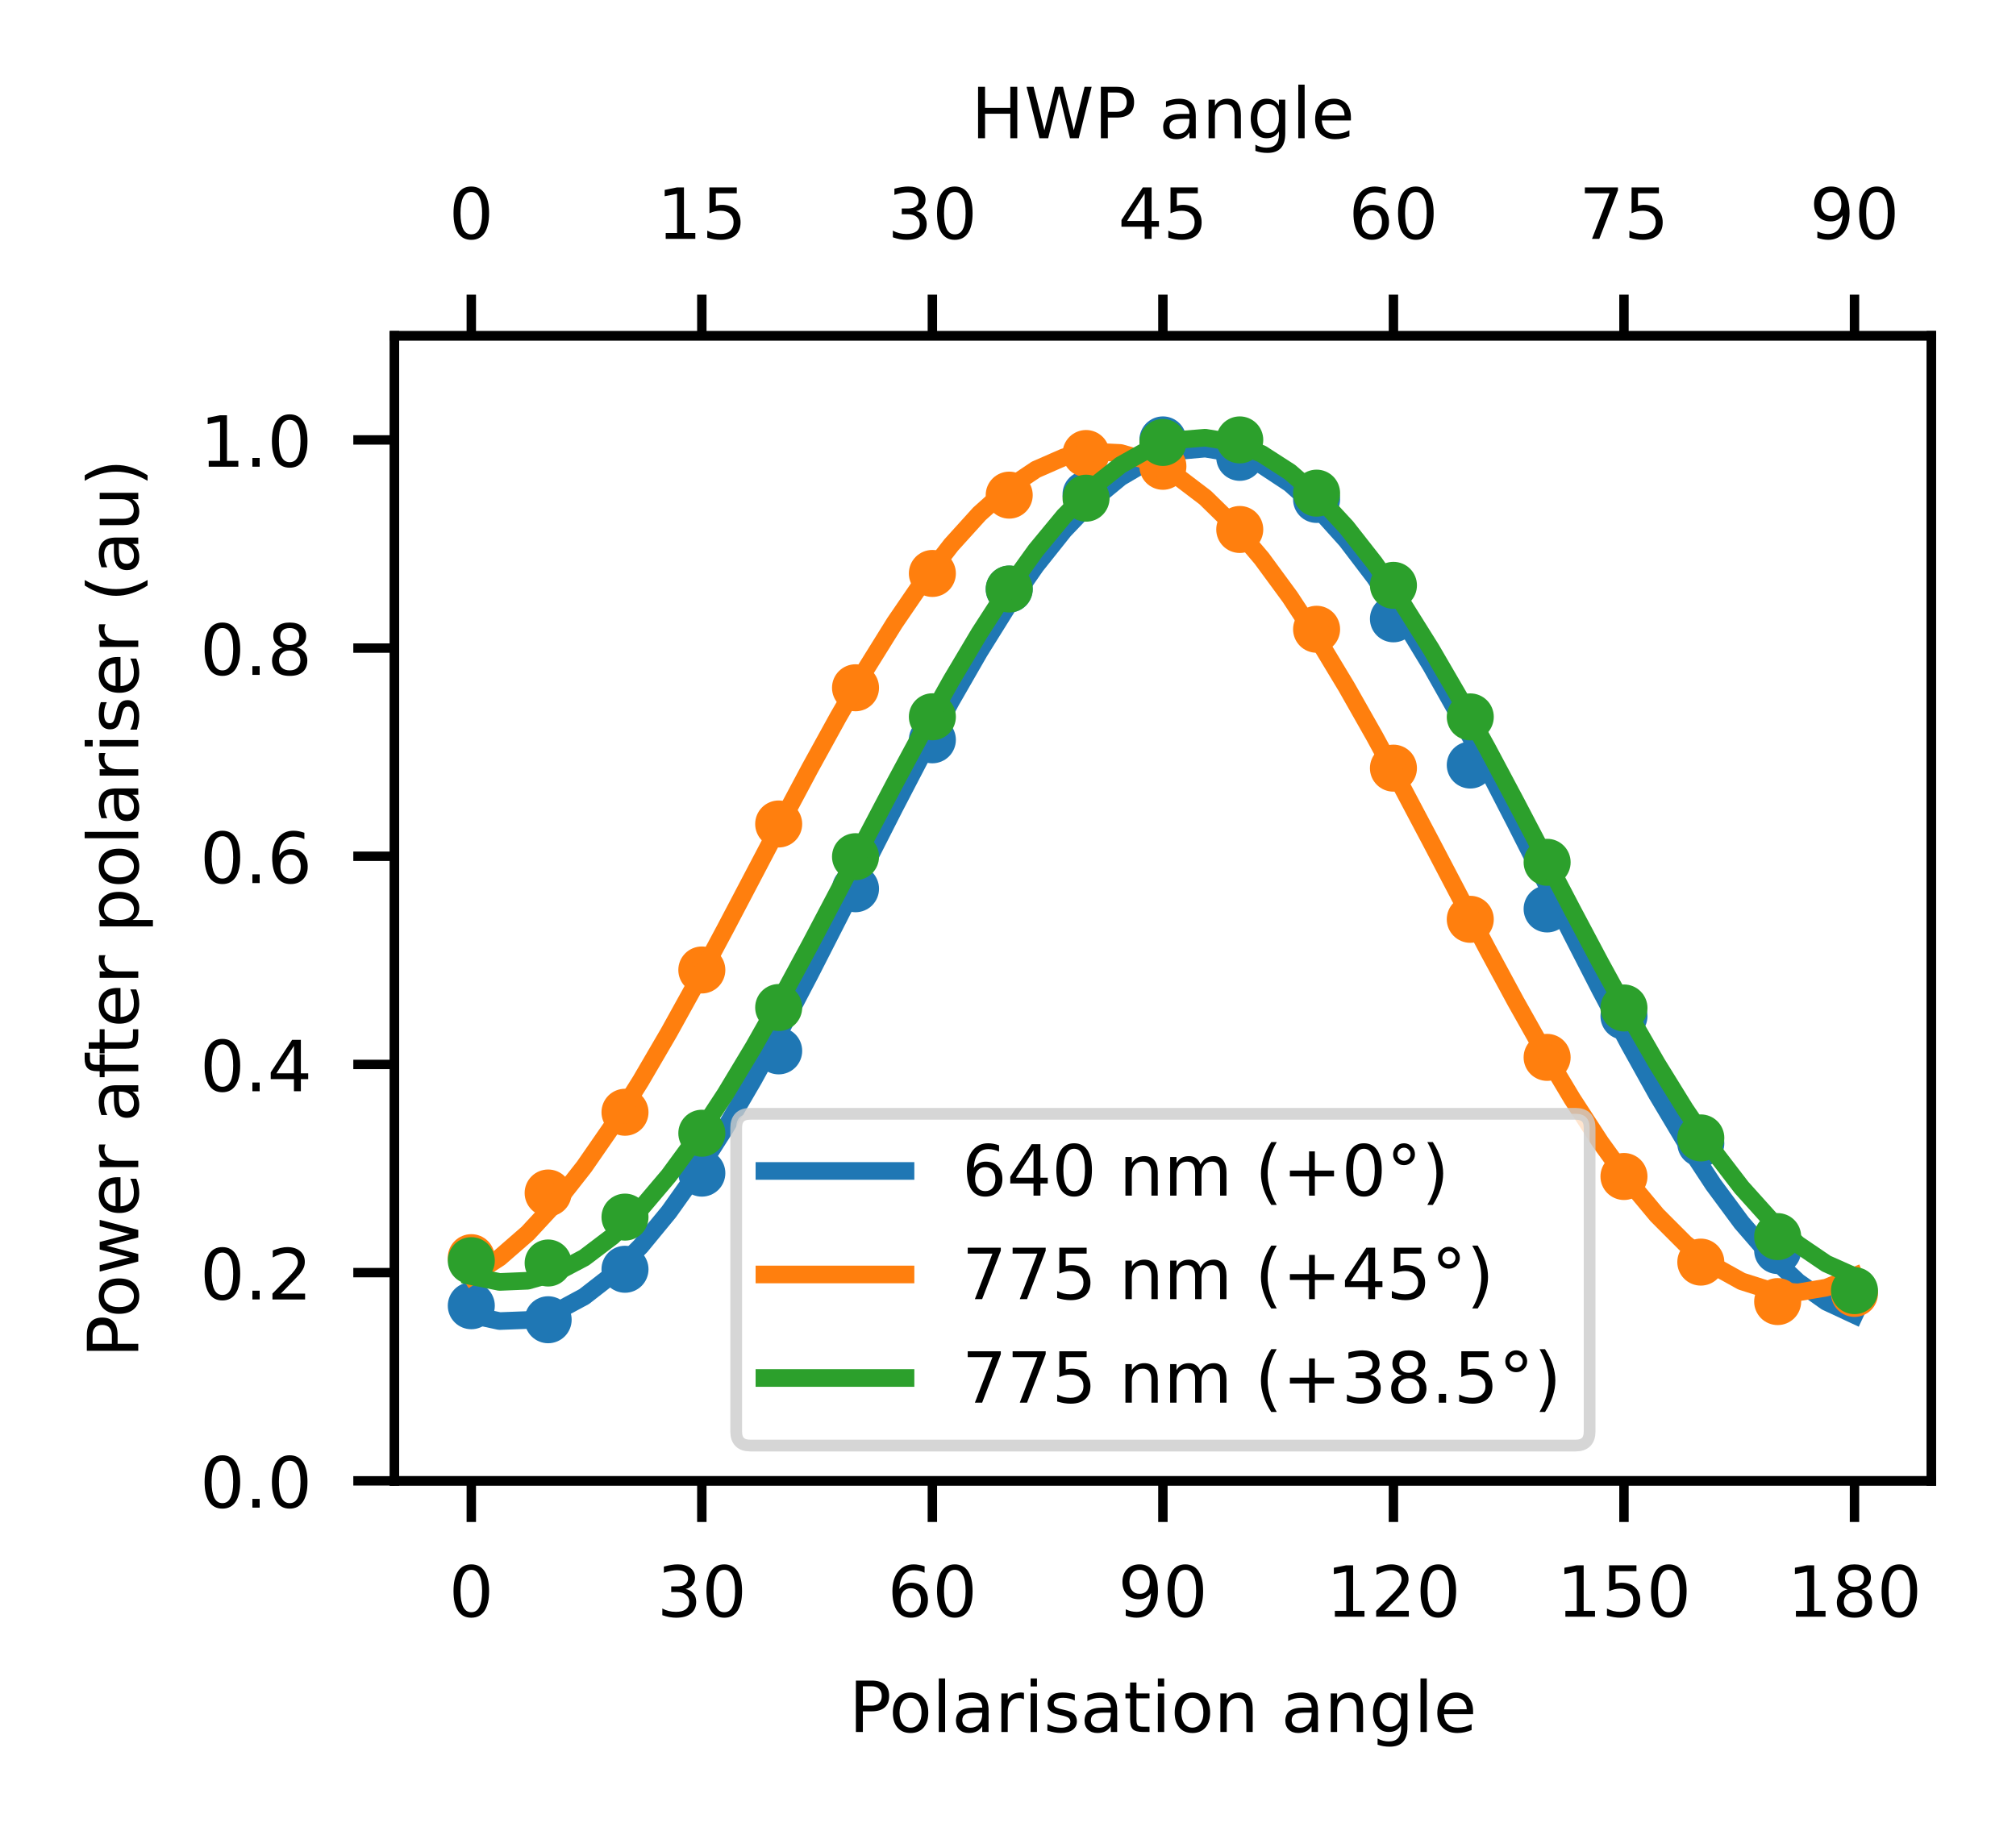 <?xml version="1.0" encoding="utf-8" standalone="no"?>
<!DOCTYPE svg PUBLIC "-//W3C//DTD SVG 1.1//EN"
  "http://www.w3.org/Graphics/SVG/1.1/DTD/svg11.dtd">
<!-- Created with matplotlib (https://matplotlib.org/) -->
<svg height="155.781pt" version="1.1" viewBox="0 0 171.461 155.781" width="171.461pt" xmlns="http://www.w3.org/2000/svg" xmlns:xlink="http://www.w3.org/1999/xlink">
 <defs>
  <style type="text/css">*{stroke-linecap:butt;stroke-linejoin:round;}</style>
 </defs>
 <g id="figure_1">
  <g id="patch_1">
   <path d="M 0 155.781 
L 171.461 155.781 
L 171.461 0 
L 0 0 
z
" style="fill:#ffffff;"/>
  </g>
  <g id="axes_1">
   <g id="patch_2">
    <path d="M 33.549 125.968 
L 164.261 125.968 
L 164.261 28.566 
L 33.549 28.566 
z
" style="fill:#ffffff;"/>
   </g>
   <g id="matplotlib.axis_1">
    <g id="xtick_1">
     <g id="line2d_1">
      <defs>
       <path d="M 0 0 
L 0 3.5 
" id="m6eb7e02520" style="stroke:#000000;stroke-width:0.8;"/>
      </defs>
      <g>
       <use style="stroke:#000000;stroke-width:0.8;" x="40.084" xlink:href="#m6eb7e02520" y="125.968"/>
      </g>
     </g>
     <g id="text_1">
      <!-- 0 -->
      <g transform="translate(38.176 137.527)scale(0.06 -0.06)">
       <defs>
        <path d="M 31.781 66.406 
Q 24.172 66.406 20.328 58.906 
Q 16.5 51.422 16.5 36.375 
Q 16.5 21.391 20.328 13.891 
Q 24.172 6.391 31.781 6.391 
Q 39.453 6.391 43.281 13.891 
Q 47.125 21.391 47.125 36.375 
Q 47.125 51.422 43.281 58.906 
Q 39.453 66.406 31.781 66.406 
z
M 31.781 74.219 
Q 44.047 74.219 50.516 64.516 
Q 56.984 54.828 56.984 36.375 
Q 56.984 17.969 50.516 8.266 
Q 44.047 -1.422 31.781 -1.422 
Q 19.531 -1.422 13.062 8.266 
Q 6.594 17.969 6.594 36.375 
Q 6.594 54.828 13.062 64.516 
Q 19.531 74.219 31.781 74.219 
z
" id="DejaVuSans-48"/>
       </defs>
       <use xlink:href="#DejaVuSans-48"/>
      </g>
     </g>
    </g>
    <g id="xtick_2">
     <g id="line2d_2">
      <g>
       <use style="stroke:#000000;stroke-width:0.8;" x="59.691" xlink:href="#m6eb7e02520" y="125.968"/>
      </g>
     </g>
     <g id="text_2">
      <!-- 30 -->
      <g transform="translate(55.874 137.527)scale(0.06 -0.06)">
       <defs>
        <path d="M 40.578 39.312 
Q 47.656 37.797 51.625 33 
Q 55.609 28.219 55.609 21.188 
Q 55.609 10.406 48.188 4.484 
Q 40.766 -1.422 27.094 -1.422 
Q 22.516 -1.422 17.656 -0.516 
Q 12.797 0.391 7.625 2.203 
L 7.625 11.719 
Q 11.719 9.328 16.594 8.109 
Q 21.484 6.891 26.812 6.891 
Q 36.078 6.891 40.938 10.547 
Q 45.797 14.203 45.797 21.188 
Q 45.797 27.641 41.281 31.266 
Q 36.766 34.906 28.719 34.906 
L 20.219 34.906 
L 20.219 43.016 
L 29.109 43.016 
Q 36.375 43.016 40.234 45.922 
Q 44.094 48.828 44.094 54.297 
Q 44.094 59.906 40.109 62.906 
Q 36.141 65.922 28.719 65.922 
Q 24.656 65.922 20.016 65.031 
Q 15.375 64.156 9.812 62.312 
L 9.812 71.094 
Q 15.438 72.656 20.344 73.438 
Q 25.25 74.219 29.594 74.219 
Q 40.828 74.219 47.359 69.109 
Q 53.906 64.016 53.906 55.328 
Q 53.906 49.266 50.438 45.094 
Q 46.969 40.922 40.578 39.312 
z
" id="DejaVuSans-51"/>
       </defs>
       <use xlink:href="#DejaVuSans-51"/>
       <use x="63.623" xlink:href="#DejaVuSans-48"/>
      </g>
     </g>
    </g>
    <g id="xtick_3">
     <g id="line2d_3">
      <g>
       <use style="stroke:#000000;stroke-width:0.8;" x="79.298" xlink:href="#m6eb7e02520" y="125.968"/>
      </g>
     </g>
     <g id="text_3">
      <!-- 60 -->
      <g transform="translate(75.481 137.527)scale(0.06 -0.06)">
       <defs>
        <path d="M 33.016 40.375 
Q 26.375 40.375 22.484 35.828 
Q 18.609 31.297 18.609 23.391 
Q 18.609 15.531 22.484 10.953 
Q 26.375 6.391 33.016 6.391 
Q 39.656 6.391 43.531 10.953 
Q 47.406 15.531 47.406 23.391 
Q 47.406 31.297 43.531 35.828 
Q 39.656 40.375 33.016 40.375 
z
M 52.594 71.297 
L 52.594 62.312 
Q 48.875 64.062 45.094 64.984 
Q 41.312 65.922 37.594 65.922 
Q 27.828 65.922 22.672 59.328 
Q 17.531 52.734 16.797 39.406 
Q 19.672 43.656 24.016 45.922 
Q 28.375 48.188 33.594 48.188 
Q 44.578 48.188 50.953 41.516 
Q 57.328 34.859 57.328 23.391 
Q 57.328 12.156 50.688 5.359 
Q 44.047 -1.422 33.016 -1.422 
Q 20.359 -1.422 13.672 8.266 
Q 6.984 17.969 6.984 36.375 
Q 6.984 53.656 15.188 63.938 
Q 23.391 74.219 37.203 74.219 
Q 40.922 74.219 44.703 73.484 
Q 48.484 72.75 52.594 71.297 
z
" id="DejaVuSans-54"/>
       </defs>
       <use xlink:href="#DejaVuSans-54"/>
       <use x="63.623" xlink:href="#DejaVuSans-48"/>
      </g>
     </g>
    </g>
    <g id="xtick_4">
     <g id="line2d_4">
      <g>
       <use style="stroke:#000000;stroke-width:0.8;" x="98.905" xlink:href="#m6eb7e02520" y="125.968"/>
      </g>
     </g>
     <g id="text_4">
      <!-- 90 -->
      <g transform="translate(95.087 137.527)scale(0.06 -0.06)">
       <defs>
        <path d="M 10.984 1.516 
L 10.984 10.5 
Q 14.703 8.734 18.5 7.812 
Q 22.312 6.891 25.984 6.891 
Q 35.75 6.891 40.891 13.453 
Q 46.047 20.016 46.781 33.406 
Q 43.953 29.203 39.594 26.953 
Q 35.25 24.703 29.984 24.703 
Q 19.047 24.703 12.672 31.312 
Q 6.297 37.938 6.297 49.422 
Q 6.297 60.641 12.938 67.422 
Q 19.578 74.219 30.609 74.219 
Q 43.266 74.219 49.922 64.516 
Q 56.594 54.828 56.594 36.375 
Q 56.594 19.141 48.406 8.859 
Q 40.234 -1.422 26.422 -1.422 
Q 22.703 -1.422 18.891 -0.688 
Q 15.094 0.047 10.984 1.516 
z
M 30.609 32.422 
Q 37.25 32.422 41.125 36.953 
Q 45.016 41.5 45.016 49.422 
Q 45.016 57.281 41.125 61.844 
Q 37.25 66.406 30.609 66.406 
Q 23.969 66.406 20.094 61.844 
Q 16.219 57.281 16.219 49.422 
Q 16.219 41.5 20.094 36.953 
Q 23.969 32.422 30.609 32.422 
z
" id="DejaVuSans-57"/>
       </defs>
       <use xlink:href="#DejaVuSans-57"/>
       <use x="63.623" xlink:href="#DejaVuSans-48"/>
      </g>
     </g>
    </g>
    <g id="xtick_5">
     <g id="line2d_5">
      <g>
       <use style="stroke:#000000;stroke-width:0.8;" x="118.512" xlink:href="#m6eb7e02520" y="125.968"/>
      </g>
     </g>
     <g id="text_5">
      <!-- 120 -->
      <g transform="translate(112.786 137.527)scale(0.06 -0.06)">
       <defs>
        <path d="M 12.406 8.297 
L 28.516 8.297 
L 28.516 63.922 
L 10.984 60.406 
L 10.984 69.391 
L 28.422 72.906 
L 38.281 72.906 
L 38.281 8.297 
L 54.391 8.297 
L 54.391 0 
L 12.406 0 
z
" id="DejaVuSans-49"/>
        <path d="M 19.188 8.297 
L 53.609 8.297 
L 53.609 0 
L 7.328 0 
L 7.328 8.297 
Q 12.938 14.109 22.625 23.891 
Q 32.328 33.688 34.812 36.531 
Q 39.547 41.844 41.422 45.531 
Q 43.312 49.219 43.312 52.781 
Q 43.312 58.594 39.234 62.25 
Q 35.156 65.922 28.609 65.922 
Q 23.969 65.922 18.812 64.312 
Q 13.672 62.703 7.812 59.422 
L 7.812 69.391 
Q 13.766 71.781 18.938 73 
Q 24.125 74.219 28.422 74.219 
Q 39.75 74.219 46.484 68.547 
Q 53.219 62.891 53.219 53.422 
Q 53.219 48.922 51.531 44.891 
Q 49.859 40.875 45.406 35.406 
Q 44.188 33.984 37.641 27.219 
Q 31.109 20.453 19.188 8.297 
z
" id="DejaVuSans-50"/>
       </defs>
       <use xlink:href="#DejaVuSans-49"/>
       <use x="63.623" xlink:href="#DejaVuSans-50"/>
       <use x="127.246" xlink:href="#DejaVuSans-48"/>
      </g>
     </g>
    </g>
    <g id="xtick_6">
     <g id="line2d_6">
      <g>
       <use style="stroke:#000000;stroke-width:0.8;" x="138.119" xlink:href="#m6eb7e02520" y="125.968"/>
      </g>
     </g>
     <g id="text_6">
      <!-- 150 -->
      <g transform="translate(132.392 137.527)scale(0.06 -0.06)">
       <defs>
        <path d="M 10.797 72.906 
L 49.516 72.906 
L 49.516 64.594 
L 19.828 64.594 
L 19.828 46.734 
Q 21.969 47.469 24.109 47.828 
Q 26.266 48.188 28.422 48.188 
Q 40.625 48.188 47.75 41.5 
Q 54.891 34.812 54.891 23.391 
Q 54.891 11.625 47.562 5.094 
Q 40.234 -1.422 26.906 -1.422 
Q 22.312 -1.422 17.547 -0.641 
Q 12.797 0.141 7.719 1.703 
L 7.719 11.625 
Q 12.109 9.234 16.797 8.062 
Q 21.484 6.891 26.703 6.891 
Q 35.156 6.891 40.078 11.328 
Q 45.016 15.766 45.016 23.391 
Q 45.016 31 40.078 35.438 
Q 35.156 39.891 26.703 39.891 
Q 22.75 39.891 18.812 39.016 
Q 14.891 38.141 10.797 36.281 
z
" id="DejaVuSans-53"/>
       </defs>
       <use xlink:href="#DejaVuSans-49"/>
       <use x="63.623" xlink:href="#DejaVuSans-53"/>
       <use x="127.246" xlink:href="#DejaVuSans-48"/>
      </g>
     </g>
    </g>
    <g id="xtick_7">
     <g id="line2d_7">
      <g>
       <use style="stroke:#000000;stroke-width:0.8;" x="157.725" xlink:href="#m6eb7e02520" y="125.968"/>
      </g>
     </g>
     <g id="text_7">
      <!-- 180 -->
      <g transform="translate(151.999 137.527)scale(0.06 -0.06)">
       <defs>
        <path d="M 31.781 34.625 
Q 24.75 34.625 20.719 30.859 
Q 16.703 27.094 16.703 20.516 
Q 16.703 13.922 20.719 10.156 
Q 24.75 6.391 31.781 6.391 
Q 38.812 6.391 42.859 10.172 
Q 46.922 13.969 46.922 20.516 
Q 46.922 27.094 42.891 30.859 
Q 38.875 34.625 31.781 34.625 
z
M 21.922 38.812 
Q 15.578 40.375 12.031 44.719 
Q 8.5 49.078 8.5 55.328 
Q 8.5 64.062 14.719 69.141 
Q 20.953 74.219 31.781 74.219 
Q 42.672 74.219 48.875 69.141 
Q 55.078 64.062 55.078 55.328 
Q 55.078 49.078 51.531 44.719 
Q 48 40.375 41.703 38.812 
Q 48.828 37.156 52.797 32.312 
Q 56.781 27.484 56.781 20.516 
Q 56.781 9.906 50.312 4.234 
Q 43.844 -1.422 31.781 -1.422 
Q 19.734 -1.422 13.25 4.234 
Q 6.781 9.906 6.781 20.516 
Q 6.781 27.484 10.781 32.312 
Q 14.797 37.156 21.922 38.812 
z
M 18.312 54.391 
Q 18.312 48.734 21.844 45.562 
Q 25.391 42.391 31.781 42.391 
Q 38.141 42.391 41.719 45.562 
Q 45.312 48.734 45.312 54.391 
Q 45.312 60.062 41.719 63.234 
Q 38.141 66.406 31.781 66.406 
Q 25.391 66.406 21.844 63.234 
Q 18.312 60.062 18.312 54.391 
z
" id="DejaVuSans-56"/>
       </defs>
       <use xlink:href="#DejaVuSans-49"/>
       <use x="63.623" xlink:href="#DejaVuSans-56"/>
       <use x="127.246" xlink:href="#DejaVuSans-48"/>
      </g>
     </g>
    </g>
    <g id="text_8">
     <!-- Polarisation angle -->
     <g transform="translate(72.206 147.334)scale(0.06 -0.06)">
      <defs>
       <path d="M 19.672 64.797 
L 19.672 37.406 
L 32.078 37.406 
Q 38.969 37.406 42.719 40.969 
Q 46.484 44.531 46.484 51.125 
Q 46.484 57.672 42.719 61.234 
Q 38.969 64.797 32.078 64.797 
z
M 9.812 72.906 
L 32.078 72.906 
Q 44.344 72.906 50.609 67.359 
Q 56.891 61.812 56.891 51.125 
Q 56.891 40.328 50.609 34.812 
Q 44.344 29.297 32.078 29.297 
L 19.672 29.297 
L 19.672 0 
L 9.812 0 
z
" id="DejaVuSans-80"/>
       <path d="M 30.609 48.391 
Q 23.391 48.391 19.188 42.75 
Q 14.984 37.109 14.984 27.297 
Q 14.984 17.484 19.156 11.844 
Q 23.344 6.203 30.609 6.203 
Q 37.797 6.203 41.984 11.859 
Q 46.188 17.531 46.188 27.297 
Q 46.188 37.016 41.984 42.703 
Q 37.797 48.391 30.609 48.391 
z
M 30.609 56 
Q 42.328 56 49.016 48.375 
Q 55.719 40.766 55.719 27.297 
Q 55.719 13.875 49.016 6.219 
Q 42.328 -1.422 30.609 -1.422 
Q 18.844 -1.422 12.172 6.219 
Q 5.516 13.875 5.516 27.297 
Q 5.516 40.766 12.172 48.375 
Q 18.844 56 30.609 56 
z
" id="DejaVuSans-111"/>
       <path d="M 9.422 75.984 
L 18.406 75.984 
L 18.406 0 
L 9.422 0 
z
" id="DejaVuSans-108"/>
       <path d="M 34.281 27.484 
Q 23.391 27.484 19.188 25 
Q 14.984 22.516 14.984 16.5 
Q 14.984 11.719 18.141 8.906 
Q 21.297 6.109 26.703 6.109 
Q 34.188 6.109 38.703 11.406 
Q 43.219 16.703 43.219 25.484 
L 43.219 27.484 
z
M 52.203 31.203 
L 52.203 0 
L 43.219 0 
L 43.219 8.297 
Q 40.141 3.328 35.547 0.953 
Q 30.953 -1.422 24.312 -1.422 
Q 15.922 -1.422 10.953 3.297 
Q 6 8.016 6 15.922 
Q 6 25.141 12.172 29.828 
Q 18.359 34.516 30.609 34.516 
L 43.219 34.516 
L 43.219 35.406 
Q 43.219 41.609 39.141 45 
Q 35.062 48.391 27.688 48.391 
Q 23 48.391 18.547 47.266 
Q 14.109 46.141 10.016 43.891 
L 10.016 52.203 
Q 14.938 54.109 19.578 55.047 
Q 24.219 56 28.609 56 
Q 40.484 56 46.344 49.844 
Q 52.203 43.703 52.203 31.203 
z
" id="DejaVuSans-97"/>
       <path d="M 41.109 46.297 
Q 39.594 47.172 37.812 47.578 
Q 36.031 48 33.891 48 
Q 26.266 48 22.188 43.047 
Q 18.109 38.094 18.109 28.812 
L 18.109 0 
L 9.078 0 
L 9.078 54.688 
L 18.109 54.688 
L 18.109 46.188 
Q 20.953 51.172 25.484 53.578 
Q 30.031 56 36.531 56 
Q 37.453 56 38.578 55.875 
Q 39.703 55.766 41.062 55.516 
z
" id="DejaVuSans-114"/>
       <path d="M 9.422 54.688 
L 18.406 54.688 
L 18.406 0 
L 9.422 0 
z
M 9.422 75.984 
L 18.406 75.984 
L 18.406 64.594 
L 9.422 64.594 
z
" id="DejaVuSans-105"/>
       <path d="M 44.281 53.078 
L 44.281 44.578 
Q 40.484 46.531 36.375 47.5 
Q 32.281 48.484 27.875 48.484 
Q 21.188 48.484 17.844 46.438 
Q 14.5 44.391 14.5 40.281 
Q 14.5 37.156 16.891 35.375 
Q 19.281 33.594 26.516 31.984 
L 29.594 31.297 
Q 39.156 29.25 43.188 25.516 
Q 47.219 21.781 47.219 15.094 
Q 47.219 7.469 41.188 3.016 
Q 35.156 -1.422 24.609 -1.422 
Q 20.219 -1.422 15.453 -0.562 
Q 10.688 0.297 5.422 2 
L 5.422 11.281 
Q 10.406 8.688 15.234 7.391 
Q 20.062 6.109 24.812 6.109 
Q 31.156 6.109 34.562 8.281 
Q 37.984 10.453 37.984 14.406 
Q 37.984 18.062 35.516 20.016 
Q 33.062 21.969 24.703 23.781 
L 21.578 24.516 
Q 13.234 26.266 9.516 29.906 
Q 5.812 33.547 5.812 39.891 
Q 5.812 47.609 11.281 51.797 
Q 16.75 56 26.812 56 
Q 31.781 56 36.172 55.266 
Q 40.578 54.547 44.281 53.078 
z
" id="DejaVuSans-115"/>
       <path d="M 18.312 70.219 
L 18.312 54.688 
L 36.812 54.688 
L 36.812 47.703 
L 18.312 47.703 
L 18.312 18.016 
Q 18.312 11.328 20.141 9.422 
Q 21.969 7.516 27.594 7.516 
L 36.812 7.516 
L 36.812 0 
L 27.594 0 
Q 17.188 0 13.234 3.875 
Q 9.281 7.766 9.281 18.016 
L 9.281 47.703 
L 2.688 47.703 
L 2.688 54.688 
L 9.281 54.688 
L 9.281 70.219 
z
" id="DejaVuSans-116"/>
       <path d="M 54.891 33.016 
L 54.891 0 
L 45.906 0 
L 45.906 32.719 
Q 45.906 40.484 42.875 44.328 
Q 39.844 48.188 33.797 48.188 
Q 26.516 48.188 22.312 43.547 
Q 18.109 38.922 18.109 30.906 
L 18.109 0 
L 9.078 0 
L 9.078 54.688 
L 18.109 54.688 
L 18.109 46.188 
Q 21.344 51.125 25.703 53.562 
Q 30.078 56 35.797 56 
Q 45.219 56 50.047 50.172 
Q 54.891 44.344 54.891 33.016 
z
" id="DejaVuSans-110"/>
       <path id="DejaVuSans-32"/>
       <path d="M 45.406 27.984 
Q 45.406 37.75 41.375 43.109 
Q 37.359 48.484 30.078 48.484 
Q 22.859 48.484 18.828 43.109 
Q 14.797 37.75 14.797 27.984 
Q 14.797 18.266 18.828 12.891 
Q 22.859 7.516 30.078 7.516 
Q 37.359 7.516 41.375 12.891 
Q 45.406 18.266 45.406 27.984 
z
M 54.391 6.781 
Q 54.391 -7.172 48.188 -13.984 
Q 42 -20.797 29.203 -20.797 
Q 24.469 -20.797 20.266 -20.094 
Q 16.062 -19.391 12.109 -17.922 
L 12.109 -9.188 
Q 16.062 -11.328 19.922 -12.344 
Q 23.781 -13.375 27.781 -13.375 
Q 36.625 -13.375 41.016 -8.766 
Q 45.406 -4.156 45.406 5.172 
L 45.406 9.625 
Q 42.625 4.781 38.281 2.391 
Q 33.938 0 27.875 0 
Q 17.828 0 11.672 7.656 
Q 5.516 15.328 5.516 27.984 
Q 5.516 40.672 11.672 48.328 
Q 17.828 56 27.875 56 
Q 33.938 56 38.281 53.609 
Q 42.625 51.219 45.406 46.391 
L 45.406 54.688 
L 54.391 54.688 
z
" id="DejaVuSans-103"/>
       <path d="M 56.203 29.594 
L 56.203 25.203 
L 14.891 25.203 
Q 15.484 15.922 20.484 11.062 
Q 25.484 6.203 34.422 6.203 
Q 39.594 6.203 44.453 7.469 
Q 49.312 8.734 54.109 11.281 
L 54.109 2.781 
Q 49.266 0.734 44.188 -0.344 
Q 39.109 -1.422 33.891 -1.422 
Q 20.797 -1.422 13.156 6.188 
Q 5.516 13.812 5.516 26.812 
Q 5.516 40.234 12.766 48.109 
Q 20.016 56 32.328 56 
Q 43.359 56 49.781 48.891 
Q 56.203 41.797 56.203 29.594 
z
M 47.219 32.234 
Q 47.125 39.594 43.094 43.984 
Q 39.062 48.391 32.422 48.391 
Q 24.906 48.391 20.391 44.141 
Q 15.875 39.891 15.188 32.172 
z
" id="DejaVuSans-101"/>
      </defs>
      <use xlink:href="#DejaVuSans-80"/>
      <use x="56.678" xlink:href="#DejaVuSans-111"/>
      <use x="117.859" xlink:href="#DejaVuSans-108"/>
      <use x="145.643" xlink:href="#DejaVuSans-97"/>
      <use x="206.922" xlink:href="#DejaVuSans-114"/>
      <use x="248.035" xlink:href="#DejaVuSans-105"/>
      <use x="275.818" xlink:href="#DejaVuSans-115"/>
      <use x="327.918" xlink:href="#DejaVuSans-97"/>
      <use x="389.197" xlink:href="#DejaVuSans-116"/>
      <use x="428.406" xlink:href="#DejaVuSans-105"/>
      <use x="456.189" xlink:href="#DejaVuSans-111"/>
      <use x="517.371" xlink:href="#DejaVuSans-110"/>
      <use x="580.75" xlink:href="#DejaVuSans-32"/>
      <use x="612.537" xlink:href="#DejaVuSans-97"/>
      <use x="673.816" xlink:href="#DejaVuSans-110"/>
      <use x="737.195" xlink:href="#DejaVuSans-103"/>
      <use x="800.672" xlink:href="#DejaVuSans-108"/>
      <use x="828.455" xlink:href="#DejaVuSans-101"/>
     </g>
    </g>
   </g>
   <g id="matplotlib.axis_2">
    <g id="ytick_1">
     <g id="line2d_8">
      <defs>
       <path d="M 0 0 
L -3.5 0 
" id="m5f6733f718" style="stroke:#000000;stroke-width:0.8;"/>
      </defs>
      <g>
       <use style="stroke:#000000;stroke-width:0.8;" x="33.549" xlink:href="#m5f6733f718" y="125.968"/>
      </g>
     </g>
     <g id="text_9">
      <!-- 0.0 -->
      <g transform="translate(17.007 128.247)scale(0.06 -0.06)">
       <defs>
        <path d="M 10.688 12.406 
L 21 12.406 
L 21 0 
L 10.688 0 
z
" id="DejaVuSans-46"/>
       </defs>
       <use xlink:href="#DejaVuSans-48"/>
       <use x="63.623" xlink:href="#DejaVuSans-46"/>
       <use x="95.41" xlink:href="#DejaVuSans-48"/>
      </g>
     </g>
    </g>
    <g id="ytick_2">
     <g id="line2d_9">
      <g>
       <use style="stroke:#000000;stroke-width:0.8;" x="33.549" xlink:href="#m5f6733f718" y="108.258"/>
      </g>
     </g>
     <g id="text_10">
      <!-- 0.2 -->
      <g transform="translate(17.007 110.538)scale(0.06 -0.06)">
       <use xlink:href="#DejaVuSans-48"/>
       <use x="63.623" xlink:href="#DejaVuSans-46"/>
       <use x="95.41" xlink:href="#DejaVuSans-50"/>
      </g>
     </g>
    </g>
    <g id="ytick_3">
     <g id="line2d_10">
      <g>
       <use style="stroke:#000000;stroke-width:0.8;" x="33.549" xlink:href="#m5f6733f718" y="90.549"/>
      </g>
     </g>
     <g id="text_11">
      <!-- 0.4 -->
      <g transform="translate(17.007 92.828)scale(0.06 -0.06)">
       <defs>
        <path d="M 37.797 64.312 
L 12.891 25.391 
L 37.797 25.391 
z
M 35.203 72.906 
L 47.609 72.906 
L 47.609 25.391 
L 58.016 25.391 
L 58.016 17.188 
L 47.609 17.188 
L 47.609 0 
L 37.797 0 
L 37.797 17.188 
L 4.891 17.188 
L 4.891 26.703 
z
" id="DejaVuSans-52"/>
       </defs>
       <use xlink:href="#DejaVuSans-48"/>
       <use x="63.623" xlink:href="#DejaVuSans-46"/>
       <use x="95.41" xlink:href="#DejaVuSans-52"/>
      </g>
     </g>
    </g>
    <g id="ytick_4">
     <g id="line2d_11">
      <g>
       <use style="stroke:#000000;stroke-width:0.8;" x="33.549" xlink:href="#m5f6733f718" y="72.839"/>
      </g>
     </g>
     <g id="text_12">
      <!-- 0.6 -->
      <g transform="translate(17.007 75.119)scale(0.06 -0.06)">
       <use xlink:href="#DejaVuSans-48"/>
       <use x="63.623" xlink:href="#DejaVuSans-46"/>
       <use x="95.41" xlink:href="#DejaVuSans-54"/>
      </g>
     </g>
    </g>
    <g id="ytick_5">
     <g id="line2d_12">
      <g>
       <use style="stroke:#000000;stroke-width:0.8;" x="33.549" xlink:href="#m5f6733f718" y="55.13"/>
      </g>
     </g>
     <g id="text_13">
      <!-- 0.8 -->
      <g transform="translate(17.007 57.41)scale(0.06 -0.06)">
       <use xlink:href="#DejaVuSans-48"/>
       <use x="63.623" xlink:href="#DejaVuSans-46"/>
       <use x="95.41" xlink:href="#DejaVuSans-56"/>
      </g>
     </g>
    </g>
    <g id="ytick_6">
     <g id="line2d_13">
      <g>
       <use style="stroke:#000000;stroke-width:0.8;" x="33.549" xlink:href="#m5f6733f718" y="37.421"/>
      </g>
     </g>
     <g id="text_14">
      <!-- 1.0 -->
      <g transform="translate(17.007 39.7)scale(0.06 -0.06)">
       <use xlink:href="#DejaVuSans-49"/>
       <use x="63.623" xlink:href="#DejaVuSans-46"/>
       <use x="95.41" xlink:href="#DejaVuSans-48"/>
      </g>
     </g>
    </g>
    <g id="text_15">
     <!-- Power after polariser (au) -->
     <g transform="translate(11.759 115.494)rotate(-90)scale(0.06 -0.06)">
      <defs>
       <path d="M 4.203 54.688 
L 13.188 54.688 
L 24.422 12.016 
L 35.594 54.688 
L 46.188 54.688 
L 57.422 12.016 
L 68.609 54.688 
L 77.594 54.688 
L 63.281 0 
L 52.688 0 
L 40.922 44.828 
L 29.109 0 
L 18.5 0 
z
" id="DejaVuSans-119"/>
       <path d="M 37.109 75.984 
L 37.109 68.5 
L 28.516 68.5 
Q 23.688 68.5 21.797 66.547 
Q 19.922 64.594 19.922 59.516 
L 19.922 54.688 
L 34.719 54.688 
L 34.719 47.703 
L 19.922 47.703 
L 19.922 0 
L 10.891 0 
L 10.891 47.703 
L 2.297 47.703 
L 2.297 54.688 
L 10.891 54.688 
L 10.891 58.5 
Q 10.891 67.625 15.141 71.797 
Q 19.391 75.984 28.609 75.984 
z
" id="DejaVuSans-102"/>
       <path d="M 18.109 8.203 
L 18.109 -20.797 
L 9.078 -20.797 
L 9.078 54.688 
L 18.109 54.688 
L 18.109 46.391 
Q 20.953 51.266 25.266 53.625 
Q 29.594 56 35.594 56 
Q 45.562 56 51.781 48.094 
Q 58.016 40.188 58.016 27.297 
Q 58.016 14.406 51.781 6.484 
Q 45.562 -1.422 35.594 -1.422 
Q 29.594 -1.422 25.266 0.953 
Q 20.953 3.328 18.109 8.203 
z
M 48.688 27.297 
Q 48.688 37.203 44.609 42.844 
Q 40.531 48.484 33.406 48.484 
Q 26.266 48.484 22.188 42.844 
Q 18.109 37.203 18.109 27.297 
Q 18.109 17.391 22.188 11.75 
Q 26.266 6.109 33.406 6.109 
Q 40.531 6.109 44.609 11.75 
Q 48.688 17.391 48.688 27.297 
z
" id="DejaVuSans-112"/>
       <path d="M 31 75.875 
Q 24.469 64.656 21.281 53.656 
Q 18.109 42.672 18.109 31.391 
Q 18.109 20.125 21.312 9.062 
Q 24.516 -2 31 -13.188 
L 23.188 -13.188 
Q 15.875 -1.703 12.234 9.375 
Q 8.594 20.453 8.594 31.391 
Q 8.594 42.281 12.203 53.312 
Q 15.828 64.359 23.188 75.875 
z
" id="DejaVuSans-40"/>
       <path d="M 8.5 21.578 
L 8.5 54.688 
L 17.484 54.688 
L 17.484 21.922 
Q 17.484 14.156 20.5 10.266 
Q 23.531 6.391 29.594 6.391 
Q 36.859 6.391 41.078 11.031 
Q 45.312 15.672 45.312 23.688 
L 45.312 54.688 
L 54.297 54.688 
L 54.297 0 
L 45.312 0 
L 45.312 8.406 
Q 42.047 3.422 37.719 1 
Q 33.406 -1.422 27.688 -1.422 
Q 18.266 -1.422 13.375 4.438 
Q 8.5 10.297 8.5 21.578 
z
M 31.109 56 
z
" id="DejaVuSans-117"/>
       <path d="M 8.016 75.875 
L 15.828 75.875 
Q 23.141 64.359 26.781 53.312 
Q 30.422 42.281 30.422 31.391 
Q 30.422 20.453 26.781 9.375 
Q 23.141 -1.703 15.828 -13.188 
L 8.016 -13.188 
Q 14.5 -2 17.703 9.062 
Q 20.906 20.125 20.906 31.391 
Q 20.906 42.672 17.703 53.656 
Q 14.5 64.656 8.016 75.875 
z
" id="DejaVuSans-41"/>
      </defs>
      <use xlink:href="#DejaVuSans-80"/>
      <use x="56.678" xlink:href="#DejaVuSans-111"/>
      <use x="117.859" xlink:href="#DejaVuSans-119"/>
      <use x="199.646" xlink:href="#DejaVuSans-101"/>
      <use x="261.17" xlink:href="#DejaVuSans-114"/>
      <use x="302.283" xlink:href="#DejaVuSans-32"/>
      <use x="334.07" xlink:href="#DejaVuSans-97"/>
      <use x="395.35" xlink:href="#DejaVuSans-102"/>
      <use x="428.805" xlink:href="#DejaVuSans-116"/>
      <use x="468.014" xlink:href="#DejaVuSans-101"/>
      <use x="529.537" xlink:href="#DejaVuSans-114"/>
      <use x="570.65" xlink:href="#DejaVuSans-32"/>
      <use x="602.438" xlink:href="#DejaVuSans-112"/>
      <use x="665.914" xlink:href="#DejaVuSans-111"/>
      <use x="727.096" xlink:href="#DejaVuSans-108"/>
      <use x="754.879" xlink:href="#DejaVuSans-97"/>
      <use x="816.158" xlink:href="#DejaVuSans-114"/>
      <use x="857.271" xlink:href="#DejaVuSans-105"/>
      <use x="885.055" xlink:href="#DejaVuSans-115"/>
      <use x="937.154" xlink:href="#DejaVuSans-101"/>
      <use x="998.678" xlink:href="#DejaVuSans-114"/>
      <use x="1039.791" xlink:href="#DejaVuSans-32"/>
      <use x="1071.578" xlink:href="#DejaVuSans-40"/>
      <use x="1110.592" xlink:href="#DejaVuSans-97"/>
      <use x="1171.871" xlink:href="#DejaVuSans-117"/>
      <use x="1235.25" xlink:href="#DejaVuSans-41"/>
     </g>
    </g>
   </g>
   <g id="line2d_14">
    <defs>
     <path d="M 0 1.5 
C 0.398 1.5 0.779 1.342 1.061 1.061 
C 1.342 0.779 1.5 0.398 1.5 0 
C 1.5 -0.398 1.342 -0.779 1.061 -1.061 
C 0.779 -1.342 0.398 -1.5 0 -1.5 
C -0.398 -1.5 -0.779 -1.342 -1.061 -1.061 
C -1.342 -0.779 -1.5 -0.398 -1.5 0 
C -1.5 0.398 -1.342 0.779 -1.061 1.061 
C -0.779 1.342 -0.398 1.5 0 1.5 
z
" id="m943451c0cf" style="stroke:#1f77b4;"/>
    </defs>
    <g clip-path="url(#pf00a54fe91)">
     <use style="fill:#1f77b4;stroke:#1f77b4;" x="40.084" xlink:href="#m943451c0cf" y="111.073"/>
     <use style="fill:#1f77b4;stroke:#1f77b4;" x="46.62" xlink:href="#m943451c0cf" y="112.265"/>
     <use style="fill:#1f77b4;stroke:#1f77b4;" x="53.156" xlink:href="#m943451c0cf" y="107.971"/>
     <use style="fill:#1f77b4;stroke:#1f77b4;" x="59.691" xlink:href="#m943451c0cf" y="99.793"/>
     <use style="fill:#1f77b4;stroke:#1f77b4;" x="66.227" xlink:href="#m943451c0cf" y="89.394"/>
     <use style="fill:#1f77b4;stroke:#1f77b4;" x="72.762" xlink:href="#m943451c0cf" y="75.601"/>
     <use style="fill:#1f77b4;stroke:#1f77b4;" x="79.298" xlink:href="#m943451c0cf" y="62.932"/>
     <use style="fill:#1f77b4;stroke:#1f77b4;" x="85.834" xlink:href="#m943451c0cf" y="50.114"/>
     <use style="fill:#1f77b4;stroke:#1f77b4;" x="92.369" xlink:href="#m943451c0cf" y="42.05"/>
     <use style="fill:#1f77b4;stroke:#1f77b4;" x="98.905" xlink:href="#m943451c0cf" y="37.421"/>
     <use style="fill:#1f77b4;stroke:#1f77b4;" x="105.441" xlink:href="#m943451c0cf" y="38.905"/>
     <use style="fill:#1f77b4;stroke:#1f77b4;" x="111.976" xlink:href="#m943451c0cf" y="42.485"/>
     <use style="fill:#1f77b4;stroke:#1f77b4;" x="118.512" xlink:href="#m943451c0cf" y="52.641"/>
     <use style="fill:#1f77b4;stroke:#1f77b4;" x="125.047" xlink:href="#m943451c0cf" y="65.078"/>
     <use style="fill:#1f77b4;stroke:#1f77b4;" x="131.583" xlink:href="#m943451c0cf" y="77.32"/>
     <use style="fill:#1f77b4;stroke:#1f77b4;" x="138.119" xlink:href="#m943451c0cf" y="86.442"/>
     <use style="fill:#1f77b4;stroke:#1f77b4;" x="144.654" xlink:href="#m943451c0cf" y="97.264"/>
     <use style="fill:#1f77b4;stroke:#1f77b4;" x="151.19" xlink:href="#m943451c0cf" y="106.379"/>
    </g>
   </g>
   <g id="line2d_15">
    <path clip-path="url(#pf00a54fe91)" d="M 40.084 111.86 
L 42.485 112.378 
L 44.886 112.287 
L 47.287 111.589 
L 49.688 110.294 
L 52.089 108.425 
L 54.489 106.011 
L 56.89 103.093 
L 59.291 99.718 
L 61.692 95.943 
L 64.093 91.827 
L 66.494 87.441 
L 68.894 82.854 
L 71.295 78.144 
L 73.696 73.386 
L 76.097 68.66 
L 78.498 64.042 
L 80.899 59.609 
L 83.299 55.434 
L 85.7 51.584 
L 88.101 48.124 
L 90.502 45.109 
L 92.903 42.59 
L 95.304 40.608 
L 97.704 39.196 
L 100.105 38.375 
L 102.506 38.161 
L 104.907 38.557 
L 107.308 39.555 
L 109.709 41.141 
L 112.11 43.286 
L 114.51 45.958 
L 116.911 49.111 
L 119.312 52.693 
L 121.713 56.647 
L 124.114 60.906 
L 126.515 65.402 
L 128.915 70.06 
L 131.316 74.804 
L 133.717 79.556 
L 136.118 84.237 
L 138.519 88.772 
L 140.92 93.085 
L 143.32 97.106 
L 145.721 100.768 
L 148.122 104.012 
L 150.523 106.785 
L 152.924 109.04 
L 155.325 110.741 
L 157.725 111.86 
" style="fill:none;stroke:#1f77b4;stroke-linecap:square;stroke-width:1.5;"/>
   </g>
   <g id="line2d_16">
    <defs>
     <path d="M 0 1.5 
C 0.398 1.5 0.779 1.342 1.061 1.061 
C 1.342 0.779 1.5 0.398 1.5 0 
C 1.5 -0.398 1.342 -0.779 1.061 -1.061 
C 0.779 -1.342 0.398 -1.5 0 -1.5 
C -0.398 -1.5 -0.779 -1.342 -1.061 -1.061 
C -1.342 -0.779 -1.5 -0.398 -1.5 0 
C -1.5 0.398 -1.342 0.779 -1.061 1.061 
C -0.779 1.342 -0.398 1.5 0 1.5 
z
" id="m158b5e7990" style="stroke:#ff7f0e;"/>
    </defs>
    <g clip-path="url(#pf00a54fe91)">
     <use style="fill:#ff7f0e;stroke:#ff7f0e;" x="40.084" xlink:href="#m158b5e7990" y="106.984"/>
     <use style="fill:#ff7f0e;stroke:#ff7f0e;" x="46.62" xlink:href="#m158b5e7990" y="101.484"/>
     <use style="fill:#ff7f0e;stroke:#ff7f0e;" x="53.156" xlink:href="#m158b5e7990" y="94.614"/>
     <use style="fill:#ff7f0e;stroke:#ff7f0e;" x="59.691" xlink:href="#m158b5e7990" y="82.512"/>
     <use style="fill:#ff7f0e;stroke:#ff7f0e;" x="66.227" xlink:href="#m158b5e7990" y="70.093"/>
     <use style="fill:#ff7f0e;stroke:#ff7f0e;" x="72.762" xlink:href="#m158b5e7990" y="58.506"/>
     <use style="fill:#ff7f0e;stroke:#ff7f0e;" x="79.298" xlink:href="#m158b5e7990" y="48.781"/>
     <use style="fill:#ff7f0e;stroke:#ff7f0e;" x="85.834" xlink:href="#m158b5e7990" y="42.119"/>
     <use style="fill:#ff7f0e;stroke:#ff7f0e;" x="92.369" xlink:href="#m158b5e7990" y="38.579"/>
     <use style="fill:#ff7f0e;stroke:#ff7f0e;" x="98.905" xlink:href="#m158b5e7990" y="39.666"/>
     <use style="fill:#ff7f0e;stroke:#ff7f0e;" x="105.441" xlink:href="#m158b5e7990" y="45.04"/>
     <use style="fill:#ff7f0e;stroke:#ff7f0e;" x="111.976" xlink:href="#m158b5e7990" y="53.529"/>
     <use style="fill:#ff7f0e;stroke:#ff7f0e;" x="118.512" xlink:href="#m158b5e7990" y="65.343"/>
     <use style="fill:#ff7f0e;stroke:#ff7f0e;" x="125.047" xlink:href="#m158b5e7990" y="78.202"/>
     <use style="fill:#ff7f0e;stroke:#ff7f0e;" x="131.583" xlink:href="#m158b5e7990" y="89.946"/>
     <use style="fill:#ff7f0e;stroke:#ff7f0e;" x="138.119" xlink:href="#m158b5e7990" y="100.079"/>
     <use style="fill:#ff7f0e;stroke:#ff7f0e;" x="144.654" xlink:href="#m158b5e7990" y="107.362"/>
     <use style="fill:#ff7f0e;stroke:#ff7f0e;" x="151.19" xlink:href="#m158b5e7990" y="110.72"/>
     <use style="fill:#ff7f0e;stroke:#ff7f0e;" x="157.725" xlink:href="#m158b5e7990" y="110.023"/>
    </g>
   </g>
   <g id="line2d_17">
    <path clip-path="url(#pf00a54fe91)" d="M 40.084 108.543 
L 42.485 106.99 
L 44.886 104.899 
L 47.287 102.303 
L 49.688 99.245 
L 52.089 95.775 
L 54.489 91.951 
L 56.89 87.834 
L 59.291 83.493 
L 61.692 78.999 
L 64.093 74.426 
L 66.494 69.849 
L 68.894 65.342 
L 71.295 60.98 
L 73.696 56.835 
L 76.097 52.975 
L 78.498 49.462 
L 80.899 46.356 
L 83.299 43.705 
L 85.7 41.556 
L 88.101 39.941 
L 90.502 38.889 
L 92.903 38.416 
L 95.304 38.53 
L 97.704 39.229 
L 100.105 40.502 
L 102.506 42.328 
L 104.907 44.676 
L 107.308 47.509 
L 109.709 50.779 
L 112.11 54.434 
L 114.51 58.413 
L 116.911 62.65 
L 119.312 67.077 
L 121.713 71.62 
L 124.114 76.204 
L 126.515 80.756 
L 128.915 85.199 
L 131.316 89.461 
L 133.717 93.472 
L 136.118 97.166 
L 138.519 100.483 
L 140.92 103.367 
L 143.32 105.772 
L 145.721 107.658 
L 148.122 108.994 
L 150.523 109.758 
L 152.924 109.938 
L 155.325 109.531 
L 157.725 108.543 
" style="fill:none;stroke:#ff7f0e;stroke-linecap:square;stroke-width:1.5;"/>
   </g>
   <g id="line2d_18">
    <defs>
     <path d="M 0 1.5 
C 0.398 1.5 0.779 1.342 1.061 1.061 
C 1.342 0.779 1.5 0.398 1.5 0 
C 1.5 -0.398 1.342 -0.779 1.061 -1.061 
C 0.779 -1.342 0.398 -1.5 0 -1.5 
C -0.398 -1.5 -0.779 -1.342 -1.061 -1.061 
C -1.342 -0.779 -1.5 -0.398 -1.5 0 
C -1.5 0.398 -1.342 0.779 -1.061 1.061 
C -0.779 1.342 -0.398 1.5 0 1.5 
z
" id="md4d73e9eab" style="stroke:#2ca02c;"/>
    </defs>
    <g clip-path="url(#pf00a54fe91)">
     <use style="fill:#2ca02c;stroke:#2ca02c;" x="40.084" xlink:href="#md4d73e9eab" y="107.242"/>
     <use style="fill:#2ca02c;stroke:#2ca02c;" x="46.62" xlink:href="#md4d73e9eab" y="107.438"/>
     <use style="fill:#2ca02c;stroke:#2ca02c;" x="53.156" xlink:href="#md4d73e9eab" y="103.534"/>
     <use style="fill:#2ca02c;stroke:#2ca02c;" x="59.691" xlink:href="#md4d73e9eab" y="96.399"/>
     <use style="fill:#2ca02c;stroke:#2ca02c;" x="66.227" xlink:href="#md4d73e9eab" y="85.705"/>
     <use style="fill:#2ca02c;stroke:#2ca02c;" x="72.762" xlink:href="#md4d73e9eab" y="72.875"/>
     <use style="fill:#2ca02c;stroke:#2ca02c;" x="79.298" xlink:href="#md4d73e9eab" y="60.974"/>
     <use style="fill:#2ca02c;stroke:#2ca02c;" x="85.834" xlink:href="#md4d73e9eab" y="50.103"/>
     <use style="fill:#2ca02c;stroke:#2ca02c;" x="92.369" xlink:href="#md4d73e9eab" y="42.379"/>
     <use style="fill:#2ca02c;stroke:#2ca02c;" x="98.905" xlink:href="#md4d73e9eab" y="37.637"/>
     <use style="fill:#2ca02c;stroke:#2ca02c;" x="105.441" xlink:href="#md4d73e9eab" y="37.421"/>
     <use style="fill:#2ca02c;stroke:#2ca02c;" x="111.976" xlink:href="#md4d73e9eab" y="41.95"/>
     <use style="fill:#2ca02c;stroke:#2ca02c;" x="118.512" xlink:href="#md4d73e9eab" y="49.793"/>
     <use style="fill:#2ca02c;stroke:#2ca02c;" x="125.047" xlink:href="#md4d73e9eab" y="60.983"/>
     <use style="fill:#2ca02c;stroke:#2ca02c;" x="131.583" xlink:href="#md4d73e9eab" y="73.353"/>
     <use style="fill:#2ca02c;stroke:#2ca02c;" x="138.119" xlink:href="#md4d73e9eab" y="85.744"/>
     <use style="fill:#2ca02c;stroke:#2ca02c;" x="144.654" xlink:href="#md4d73e9eab" y="96.798"/>
     <use style="fill:#2ca02c;stroke:#2ca02c;" x="151.19" xlink:href="#md4d73e9eab" y="105.192"/>
     <use style="fill:#2ca02c;stroke:#2ca02c;" x="157.725" xlink:href="#md4d73e9eab" y="109.79"/>
    </g>
   </g>
   <g id="line2d_19">
    <path clip-path="url(#pf00a54fe91)" d="M 40.084 108.56 
L 42.485 109.048 
L 44.886 108.947 
L 47.287 108.258 
L 49.688 106.993 
L 52.089 105.172 
L 54.489 102.825 
L 56.89 99.991 
L 59.291 96.716 
L 61.692 93.055 
L 64.093 89.066 
L 66.494 84.817 
L 68.894 80.376 
L 71.295 75.816 
L 73.696 71.212 
L 76.097 66.641 
L 78.498 62.176 
L 80.899 57.891 
L 83.299 53.858 
L 85.7 50.141 
L 88.101 46.801 
L 90.502 43.895 
L 92.903 41.469 
L 95.304 39.563 
L 97.704 38.209 
L 100.105 37.428 
L 102.506 37.234 
L 104.907 37.63 
L 107.308 38.609 
L 109.709 40.156 
L 112.11 42.244 
L 114.51 44.839 
L 116.911 47.9 
L 119.312 51.375 
L 121.713 55.208 
L 124.114 59.336 
L 126.515 63.69 
L 128.915 68.2 
L 131.316 72.791 
L 133.717 77.388 
L 136.118 81.915 
L 138.519 86.299 
L 140.92 90.466 
L 143.32 94.35 
L 145.721 97.885 
L 148.122 101.015 
L 150.523 103.686 
L 152.924 105.857 
L 155.325 107.49 
L 157.725 108.56 
" style="fill:none;stroke:#2ca02c;stroke-linecap:square;stroke-width:1.5;"/>
   </g>
   <g id="patch_3">
    <path d="M 33.549 125.968 
L 33.549 28.566 
" style="fill:none;stroke:#000000;stroke-linecap:square;stroke-linejoin:miter;stroke-width:0.8;"/>
   </g>
   <g id="patch_4">
    <path d="M 164.261 125.968 
L 164.261 28.566 
" style="fill:none;stroke:#000000;stroke-linecap:square;stroke-linejoin:miter;stroke-width:0.8;"/>
   </g>
   <g id="patch_5">
    <path d="M 33.549 125.968 
L 164.261 125.968 
" style="fill:none;stroke:#000000;stroke-linecap:square;stroke-linejoin:miter;stroke-width:0.8;"/>
   </g>
   <g id="patch_6">
    <path d="M 33.549 28.566 
L 164.261 28.566 
" style="fill:none;stroke:#000000;stroke-linecap:square;stroke-linejoin:miter;stroke-width:0.8;"/>
   </g>
   <g id="legend_1">
    <g id="patch_7">
     <path d="M 63.814 122.968 
L 133.996 122.968 
Q 135.196 122.968 135.196 121.768 
L 135.196 95.947 
Q 135.196 94.747 133.996 94.747 
L 63.814 94.747 
Q 62.614 94.747 62.614 95.947 
L 62.614 121.768 
Q 62.614 122.968 63.814 122.968 
z
" style="fill:#ffffff;opacity:0.8;stroke:#cccccc;stroke-linejoin:miter;"/>
    </g>
    <g id="line2d_20">
     <path d="M 65.014 99.606 
L 77.014 99.606 
" style="fill:none;stroke:#1f77b4;stroke-linecap:square;stroke-width:1.5;"/>
    </g>
    <g id="line2d_21"/>
    <g id="text_16">
     <!-- 640 nm (+0°) -->
     <g transform="translate(81.814 101.706)scale(0.06 -0.06)">
      <defs>
       <path d="M 52 44.188 
Q 55.375 50.25 60.062 53.125 
Q 64.75 56 71.094 56 
Q 79.641 56 84.281 50.016 
Q 88.922 44.047 88.922 33.016 
L 88.922 0 
L 79.891 0 
L 79.891 32.719 
Q 79.891 40.578 77.094 44.375 
Q 74.312 48.188 68.609 48.188 
Q 61.625 48.188 57.562 43.547 
Q 53.516 38.922 53.516 30.906 
L 53.516 0 
L 44.484 0 
L 44.484 32.719 
Q 44.484 40.625 41.703 44.406 
Q 38.922 48.188 33.109 48.188 
Q 26.219 48.188 22.156 43.531 
Q 18.109 38.875 18.109 30.906 
L 18.109 0 
L 9.078 0 
L 9.078 54.688 
L 18.109 54.688 
L 18.109 46.188 
Q 21.188 51.219 25.484 53.609 
Q 29.781 56 35.688 56 
Q 41.656 56 45.828 52.969 
Q 50 49.953 52 44.188 
z
" id="DejaVuSans-109"/>
       <path d="M 46 62.703 
L 46 35.5 
L 73.188 35.5 
L 73.188 27.203 
L 46 27.203 
L 46 0 
L 37.797 0 
L 37.797 27.203 
L 10.594 27.203 
L 10.594 35.5 
L 37.797 35.5 
L 37.797 62.703 
z
" id="DejaVuSans-43"/>
       <path d="M 25 67.922 
Q 21.094 67.922 18.406 65.203 
Q 15.719 62.5 15.719 58.594 
Q 15.719 54.734 18.406 52.078 
Q 21.094 49.422 25 49.422 
Q 28.906 49.422 31.594 52.078 
Q 34.281 54.734 34.281 58.594 
Q 34.281 62.453 31.562 65.188 
Q 28.859 67.922 25 67.922 
z
M 25 74.219 
Q 28.125 74.219 31 73.016 
Q 33.891 71.828 35.984 69.578 
Q 38.234 67.391 39.359 64.594 
Q 40.484 61.812 40.484 58.594 
Q 40.484 52.156 35.969 47.688 
Q 31.453 43.219 24.906 43.219 
Q 18.312 43.219 13.906 47.609 
Q 9.516 52 9.516 58.594 
Q 9.516 65.141 14 69.672 
Q 18.5 74.219 25 74.219 
z
" id="DejaVuSans-176"/>
      </defs>
      <use xlink:href="#DejaVuSans-54"/>
      <use x="63.623" xlink:href="#DejaVuSans-52"/>
      <use x="127.246" xlink:href="#DejaVuSans-48"/>
      <use x="190.869" xlink:href="#DejaVuSans-32"/>
      <use x="222.656" xlink:href="#DejaVuSans-110"/>
      <use x="286.035" xlink:href="#DejaVuSans-109"/>
      <use x="383.447" xlink:href="#DejaVuSans-32"/>
      <use x="415.234" xlink:href="#DejaVuSans-40"/>
      <use x="454.248" xlink:href="#DejaVuSans-43"/>
      <use x="538.037" xlink:href="#DejaVuSans-48"/>
      <use x="601.66" xlink:href="#DejaVuSans-176"/>
      <use x="651.66" xlink:href="#DejaVuSans-41"/>
     </g>
    </g>
    <g id="line2d_22">
     <path d="M 65.014 108.413 
L 77.014 108.413 
" style="fill:none;stroke:#ff7f0e;stroke-linecap:square;stroke-width:1.5;"/>
    </g>
    <g id="line2d_23"/>
    <g id="text_17">
     <!-- 775 nm (+45°) -->
     <g transform="translate(81.814 110.513)scale(0.06 -0.06)">
      <defs>
       <path d="M 8.203 72.906 
L 55.078 72.906 
L 55.078 68.703 
L 28.609 0 
L 18.312 0 
L 43.219 64.594 
L 8.203 64.594 
z
" id="DejaVuSans-55"/>
      </defs>
      <use xlink:href="#DejaVuSans-55"/>
      <use x="63.623" xlink:href="#DejaVuSans-55"/>
      <use x="127.246" xlink:href="#DejaVuSans-53"/>
      <use x="190.869" xlink:href="#DejaVuSans-32"/>
      <use x="222.656" xlink:href="#DejaVuSans-110"/>
      <use x="286.035" xlink:href="#DejaVuSans-109"/>
      <use x="383.447" xlink:href="#DejaVuSans-32"/>
      <use x="415.234" xlink:href="#DejaVuSans-40"/>
      <use x="454.248" xlink:href="#DejaVuSans-43"/>
      <use x="538.037" xlink:href="#DejaVuSans-52"/>
      <use x="601.66" xlink:href="#DejaVuSans-53"/>
      <use x="665.283" xlink:href="#DejaVuSans-176"/>
      <use x="715.283" xlink:href="#DejaVuSans-41"/>
     </g>
    </g>
    <g id="line2d_24">
     <path d="M 65.014 117.22 
L 77.014 117.22 
" style="fill:none;stroke:#2ca02c;stroke-linecap:square;stroke-width:1.5;"/>
    </g>
    <g id="line2d_25"/>
    <g id="text_18">
     <!-- 775 nm (+38.5°) -->
     <g transform="translate(81.814 119.32)scale(0.06 -0.06)">
      <use xlink:href="#DejaVuSans-55"/>
      <use x="63.623" xlink:href="#DejaVuSans-55"/>
      <use x="127.246" xlink:href="#DejaVuSans-53"/>
      <use x="190.869" xlink:href="#DejaVuSans-32"/>
      <use x="222.656" xlink:href="#DejaVuSans-110"/>
      <use x="286.035" xlink:href="#DejaVuSans-109"/>
      <use x="383.447" xlink:href="#DejaVuSans-32"/>
      <use x="415.234" xlink:href="#DejaVuSans-40"/>
      <use x="454.248" xlink:href="#DejaVuSans-43"/>
      <use x="538.037" xlink:href="#DejaVuSans-51"/>
      <use x="601.66" xlink:href="#DejaVuSans-56"/>
      <use x="665.283" xlink:href="#DejaVuSans-46"/>
      <use x="697.07" xlink:href="#DejaVuSans-53"/>
      <use x="760.693" xlink:href="#DejaVuSans-176"/>
      <use x="810.693" xlink:href="#DejaVuSans-41"/>
     </g>
    </g>
   </g>
  </g>
  <g id="axes_2">
   <g id="matplotlib.axis_3">
    <g id="xtick_8">
     <g id="line2d_26">
      <defs>
       <path d="M 0 0 
L 0 -3.5 
" id="m3b28aabb06" style="stroke:#000000;stroke-width:0.8;"/>
      </defs>
      <g>
       <use style="stroke:#000000;stroke-width:0.8;" x="40.084" xlink:href="#m3b28aabb06" y="28.566"/>
      </g>
     </g>
     <g id="text_19">
      <!-- 0 -->
      <g transform="translate(38.176 20.318)scale(0.06 -0.06)">
       <use xlink:href="#DejaVuSans-48"/>
      </g>
     </g>
    </g>
    <g id="xtick_9">
     <g id="line2d_27">
      <g>
       <use style="stroke:#000000;stroke-width:0.8;" x="59.691" xlink:href="#m3b28aabb06" y="28.566"/>
      </g>
     </g>
     <g id="text_20">
      <!-- 15 -->
      <g transform="translate(55.874 20.318)scale(0.06 -0.06)">
       <use xlink:href="#DejaVuSans-49"/>
       <use x="63.623" xlink:href="#DejaVuSans-53"/>
      </g>
     </g>
    </g>
    <g id="xtick_10">
     <g id="line2d_28">
      <g>
       <use style="stroke:#000000;stroke-width:0.8;" x="79.298" xlink:href="#m3b28aabb06" y="28.566"/>
      </g>
     </g>
     <g id="text_21">
      <!-- 30 -->
      <g transform="translate(75.481 20.318)scale(0.06 -0.06)">
       <use xlink:href="#DejaVuSans-51"/>
       <use x="63.623" xlink:href="#DejaVuSans-48"/>
      </g>
     </g>
    </g>
    <g id="xtick_11">
     <g id="line2d_29">
      <g>
       <use style="stroke:#000000;stroke-width:0.8;" x="98.905" xlink:href="#m3b28aabb06" y="28.566"/>
      </g>
     </g>
     <g id="text_22">
      <!-- 45 -->
      <g transform="translate(95.087 20.318)scale(0.06 -0.06)">
       <use xlink:href="#DejaVuSans-52"/>
       <use x="63.623" xlink:href="#DejaVuSans-53"/>
      </g>
     </g>
    </g>
    <g id="xtick_12">
     <g id="line2d_30">
      <g>
       <use style="stroke:#000000;stroke-width:0.8;" x="118.512" xlink:href="#m3b28aabb06" y="28.566"/>
      </g>
     </g>
     <g id="text_23">
      <!-- 60 -->
      <g transform="translate(114.694 20.318)scale(0.06 -0.06)">
       <use xlink:href="#DejaVuSans-54"/>
       <use x="63.623" xlink:href="#DejaVuSans-48"/>
      </g>
     </g>
    </g>
    <g id="xtick_13">
     <g id="line2d_31">
      <g>
       <use style="stroke:#000000;stroke-width:0.8;" x="138.119" xlink:href="#m3b28aabb06" y="28.566"/>
      </g>
     </g>
     <g id="text_24">
      <!-- 75 -->
      <g transform="translate(134.301 20.318)scale(0.06 -0.06)">
       <use xlink:href="#DejaVuSans-55"/>
       <use x="63.623" xlink:href="#DejaVuSans-53"/>
      </g>
     </g>
    </g>
    <g id="xtick_14">
     <g id="line2d_32">
      <g>
       <use style="stroke:#000000;stroke-width:0.8;" x="157.725" xlink:href="#m3b28aabb06" y="28.566"/>
      </g>
     </g>
     <g id="text_25">
      <!-- 90 -->
      <g transform="translate(153.908 20.318)scale(0.06 -0.06)">
       <use xlink:href="#DejaVuSans-57"/>
       <use x="63.623" xlink:href="#DejaVuSans-48"/>
      </g>
     </g>
    </g>
    <g id="text_26">
     <!-- HWP angle -->
     <g transform="translate(82.597 11.759)scale(0.06 -0.06)">
      <defs>
       <path d="M 9.812 72.906 
L 19.672 72.906 
L 19.672 43.016 
L 55.516 43.016 
L 55.516 72.906 
L 65.375 72.906 
L 65.375 0 
L 55.516 0 
L 55.516 34.719 
L 19.672 34.719 
L 19.672 0 
L 9.812 0 
z
" id="DejaVuSans-72"/>
       <path d="M 3.328 72.906 
L 13.281 72.906 
L 28.609 11.281 
L 43.891 72.906 
L 54.984 72.906 
L 70.312 11.281 
L 85.594 72.906 
L 95.609 72.906 
L 77.297 0 
L 64.891 0 
L 49.516 63.281 
L 33.984 0 
L 21.578 0 
z
" id="DejaVuSans-87"/>
      </defs>
      <use xlink:href="#DejaVuSans-72"/>
      <use x="75.195" xlink:href="#DejaVuSans-87"/>
      <use x="174.072" xlink:href="#DejaVuSans-80"/>
      <use x="234.375" xlink:href="#DejaVuSans-32"/>
      <use x="266.162" xlink:href="#DejaVuSans-97"/>
      <use x="327.441" xlink:href="#DejaVuSans-110"/>
      <use x="390.82" xlink:href="#DejaVuSans-103"/>
      <use x="454.297" xlink:href="#DejaVuSans-108"/>
      <use x="482.08" xlink:href="#DejaVuSans-101"/>
     </g>
    </g>
   </g>
   <g id="patch_8">
    <path d="M 33.549 125.968 
L 33.549 28.566 
" style="fill:none;stroke:#000000;stroke-linecap:square;stroke-linejoin:miter;stroke-width:0.8;"/>
   </g>
   <g id="patch_9">
    <path d="M 164.261 125.968 
L 164.261 28.566 
" style="fill:none;stroke:#000000;stroke-linecap:square;stroke-linejoin:miter;stroke-width:0.8;"/>
   </g>
   <g id="patch_10">
    <path d="M 33.549 125.968 
L 164.261 125.968 
" style="fill:none;stroke:#000000;stroke-linecap:square;stroke-linejoin:miter;stroke-width:0.8;"/>
   </g>
   <g id="patch_11">
    <path d="M 33.549 28.566 
L 164.261 28.566 
" style="fill:none;stroke:#000000;stroke-linecap:square;stroke-linejoin:miter;stroke-width:0.8;"/>
   </g>
  </g>
 </g>
 <defs>
  <clipPath id="pf00a54fe91">
   <rect height="97.402" width="130.712" x="33.549" y="28.566"/>
  </clipPath>
 </defs>
</svg>
